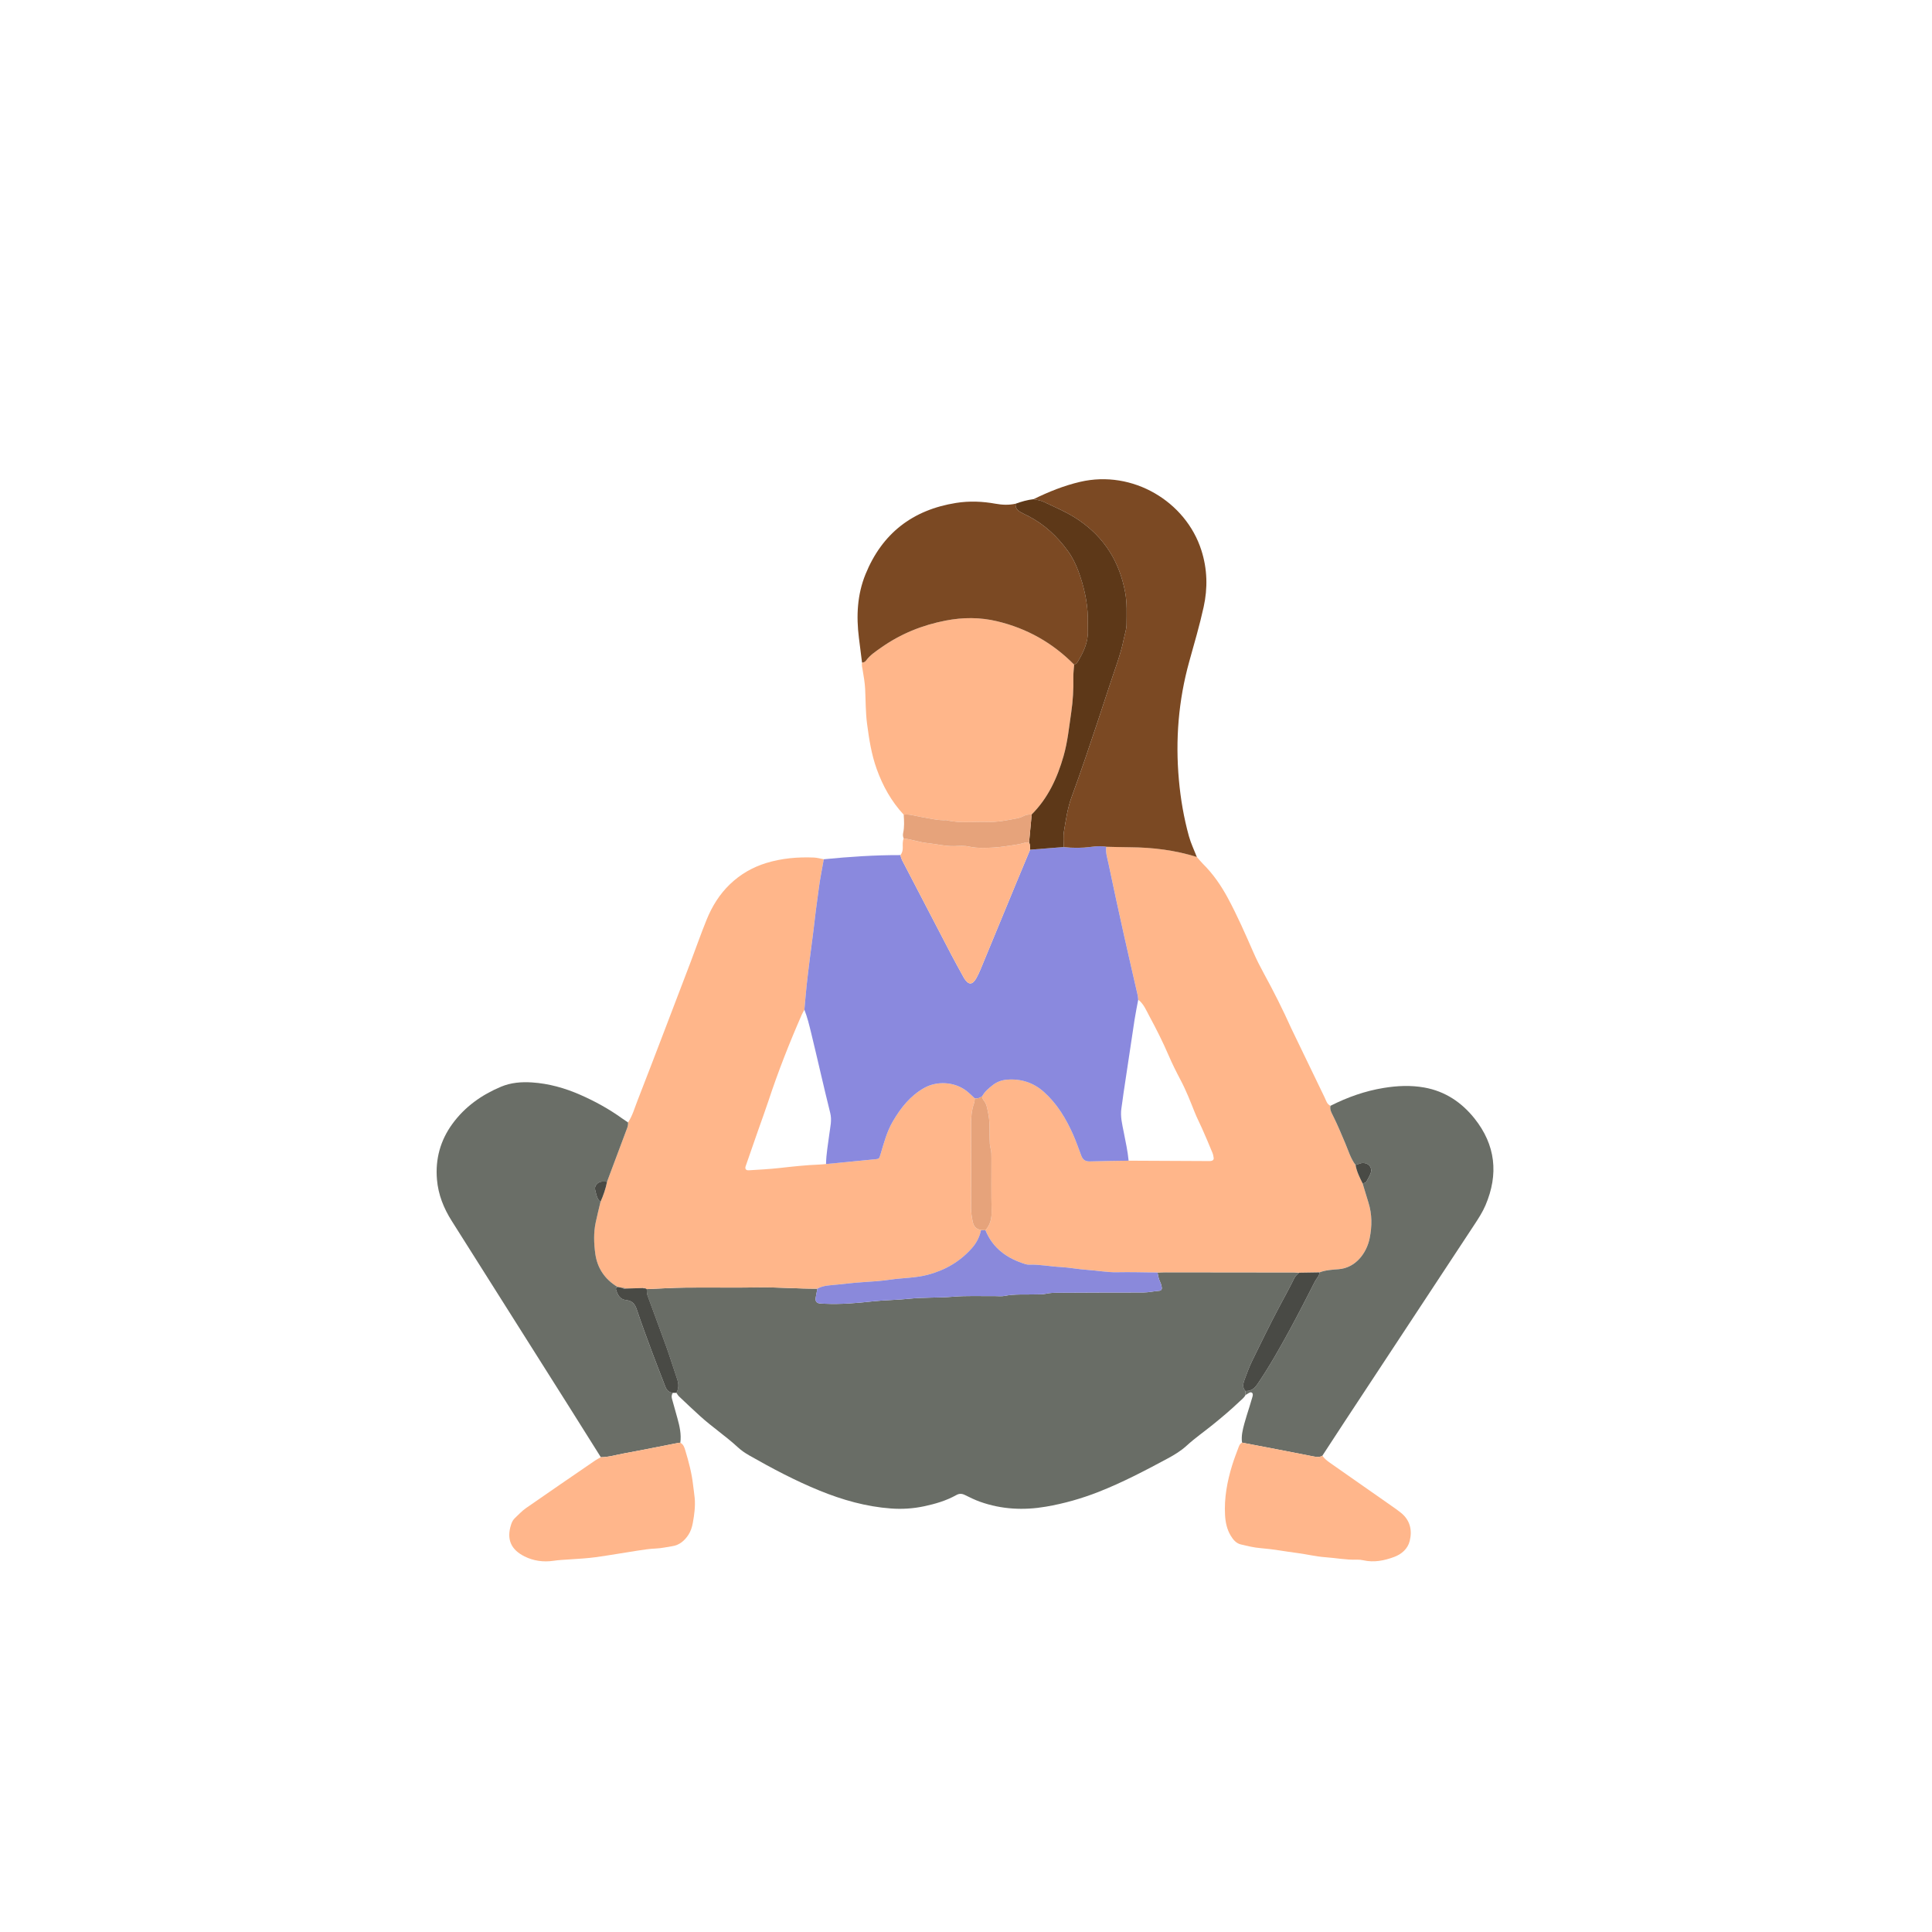 <svg width="500" height="500" viewBox="0 0 500 500" fill="none" xmlns="http://www.w3.org/2000/svg">
<path d="M322.336 361.022C321.962 361.755 321.298 362.222 320.723 362.77C318.528 364.869 316.202 366.817 313.841 368.731C311.611 370.54 309.242 372.176 307.116 374.128C305.646 375.478 303.93 376.52 302.163 377.469C296.322 380.605 290.458 383.688 284.273 386.115C279.875 387.839 275.35 389.124 270.689 389.923C264.914 390.91 259.227 390.636 253.68 388.669C252.329 388.19 251.033 387.554 249.748 386.917C248.965 386.527 248.278 386.481 247.503 386.917C244.899 388.375 242.071 389.205 239.166 389.822C236.334 390.424 233.483 390.609 230.593 390.397C224.151 389.926 218.024 388.186 212.083 385.76C205.787 383.194 199.788 380.011 193.885 376.651C192.851 376.061 191.84 375.37 190.968 374.564C187.851 371.69 184.317 369.325 181.181 366.481C179.348 364.819 177.55 363.113 175.752 361.412C175.471 361.146 175.278 360.791 175.046 360.475C175.641 359.36 175.683 358.222 175.27 357.026C174.321 354.248 173.469 351.435 172.477 348.669C170.872 344.19 169.178 339.742 167.558 335.267C167.377 334.761 167.423 334.175 167.361 333.623C170.698 333.488 174.036 333.268 177.377 333.233C183.75 333.168 190.127 333.284 196.504 333.183C201.528 333.106 206.531 333.55 211.547 333.504C211.381 334.364 211.184 335.216 211.064 336.081C210.983 336.675 211.385 337.199 211.971 337.3C212.438 337.381 212.92 337.381 213.399 337.4C217.55 337.597 221.697 337.25 225.802 336.794C228.973 336.443 232.152 336.455 235.323 336.112C239.027 335.71 242.792 335.915 246.535 335.595C250.18 335.286 253.872 335.463 257.541 335.429C258.34 335.421 259.162 335.541 259.929 335.386C262.618 334.846 265.335 335.074 268.039 334.989C268.915 334.962 269.814 335.016 270.659 334.827C271.689 334.595 272.711 334.564 273.749 334.561C281.09 334.53 288.432 334.483 295.774 334.495C297.225 334.495 298.617 334.159 300.045 334.051C300.527 334.013 300.739 333.642 300.674 333.21C300.604 332.744 300.481 332.269 300.28 331.848C299.902 331.042 299.709 330.193 299.574 329.325C300.211 329.302 300.847 329.26 301.488 329.26C312.66 329.267 323.829 329.279 335.002 329.298C335.399 329.298 335.797 329.345 336.194 329.372C335.739 329.804 335.256 330.186 334.963 330.791C333.713 333.361 332.313 335.853 330.978 338.38C328.563 342.944 326.298 347.589 324.037 352.234C323.277 353.796 322.679 355.448 322.078 357.08C321.719 358.052 321.48 359.078 322.305 359.988C322.317 360.332 322.332 360.679 322.344 361.022H322.336Z" fill="#696D66"/>
<path d="M211.554 333.499C206.535 333.549 201.531 333.102 196.508 333.179C190.135 333.279 183.757 333.163 177.38 333.229C174.043 333.264 170.706 333.484 167.365 333.619C167.207 333.538 167.049 333.461 166.89 333.38C166.751 333.202 166.605 333.187 166.439 333.345C164.865 333.391 163.291 333.437 161.717 333.48C161.57 333.291 161.397 333.206 161.161 333.322C160.691 333.225 160.22 333.129 159.749 333.032C156.501 331.053 154.553 328.16 154.047 324.421C153.685 321.752 153.592 319.036 154.159 316.362C154.537 314.584 154.981 312.824 155.397 311.053C156.157 309.371 156.748 307.639 157.103 305.826C158.843 301.177 160.575 296.524 162.326 291.879C162.5 291.42 162.558 290.969 162.535 290.494C163.692 288.754 164.232 286.744 164.985 284.831C167.276 278.971 169.521 273.091 171.771 267.211C174.109 261.112 176.439 255.009 178.761 248.902C180.146 245.252 181.427 241.56 182.901 237.949C184.298 234.531 186.215 231.425 188.919 228.832C191.624 226.236 194.776 224.427 198.329 223.339C202.322 222.116 206.446 221.761 210.609 221.93C211.477 221.965 212.333 222.216 213.194 222.37C212.754 224.951 212.191 227.505 211.878 230.113C211.573 232.632 211.172 235.14 210.894 237.667C210.52 241.058 210.034 244.434 209.614 247.817C209.316 250.179 209.023 252.54 208.769 254.905C208.541 257.034 208.371 259.171 208.175 261.305C207.951 261.729 207.7 262.138 207.507 262.574C204.309 269.881 201.384 277.296 198.884 284.877C198.036 287.447 197.094 289.985 196.199 292.539C195.119 295.625 194.043 298.712 192.978 301.806C192.743 302.485 193.032 302.913 193.777 302.871C196.4 302.713 199.027 302.577 201.639 302.288C205.123 301.902 208.603 301.513 212.106 301.385C212.661 301.366 213.217 301.293 213.772 301.247C217.958 300.841 222.144 300.432 226.33 300.031C227.518 299.916 227.518 299.919 227.893 298.673C228.761 295.776 229.513 292.848 231.072 290.197C233.12 286.71 235.535 283.619 239.131 281.582C242.499 279.677 247.024 279.939 250.145 282.342C250.898 282.921 251.561 283.616 252.263 284.256C252.213 284.65 252.236 285.066 252.105 285.433C251.426 287.339 251.291 289.298 251.299 291.305C251.337 298.407 251.326 305.51 251.307 312.608C251.307 313.812 251.48 314.965 251.727 316.142C251.993 317.423 252.634 318.129 253.895 318.318C253.54 320.081 252.734 321.655 251.569 322.975C248.483 326.478 244.605 328.738 240.095 329.915C236.92 330.745 233.629 330.698 230.404 331.173C228.201 331.493 225.979 331.659 223.753 331.79C220.74 331.964 217.742 332.384 214.733 332.639C213.607 332.735 212.538 332.944 211.55 333.503L211.554 333.499Z" fill="#FFB68A"/>
<path d="M336.19 329.37C335.793 329.343 335.395 329.297 334.998 329.297C323.825 329.282 312.656 329.266 301.484 329.259C300.847 329.259 300.211 329.301 299.574 329.324C296.075 329.289 292.576 329.178 289.077 329.251C286.515 329.305 284.015 328.811 281.48 328.649C279.108 328.499 276.758 328.016 274.389 327.897C271.689 327.758 269.027 327.191 266.311 327.295C265.998 327.306 265.67 327.245 265.373 327.152C260.686 325.694 256.955 323.105 255.038 318.383C256.33 316.932 256.677 315.25 256.627 313.314C256.511 308.78 256.596 304.24 256.581 299.703C256.581 298.912 256.596 298.09 256.392 297.342C256.153 296.474 256.137 295.621 256.118 294.745C256.068 292.45 256.21 290.162 255.705 287.87C255.462 286.767 255.35 285.691 254.598 284.807C254.328 284.491 254.22 284.116 254.181 283.711C254.837 282.485 255.898 281.624 256.959 280.791C257.981 279.988 259.208 279.541 260.485 279.425C264.158 279.097 267.445 280.15 270.184 282.608C273.564 285.64 275.863 289.46 277.695 293.569C278.506 295.386 279.146 297.272 279.856 299.132C280.242 300.146 280.913 300.605 282.047 300.567C285.392 300.463 288.741 300.44 292.09 300.382C299.018 300.416 305.951 300.451 312.88 300.482C313.119 300.482 313.362 300.474 313.59 300.413C313.926 300.324 314.149 300.058 314.107 299.718C314.049 299.251 313.953 298.773 313.775 298.341C312.892 296.211 312.012 294.082 311.063 291.983C310.442 290.606 309.751 289.267 309.188 287.855C308.069 285.05 306.974 282.23 305.554 279.549C304.439 277.438 303.366 275.297 302.421 273.102C300.94 269.661 299.262 266.316 297.479 263.029C296.657 261.513 296.013 259.827 294.57 258.708C294.524 258.314 294.509 257.909 294.42 257.523C293.243 252.338 292.032 247.165 290.878 241.976C289.52 235.857 288.174 229.735 286.901 223.6C286.596 222.138 286.083 220.676 286.291 219.133C288.343 219.175 290.396 219.241 292.448 219.256C298.328 219.299 304.107 220.005 309.736 221.776C310.261 222.373 310.754 223.002 311.318 223.562C313.949 226.17 316.024 229.179 317.772 232.424C320.23 236.991 322.305 241.737 324.385 246.486C325.214 248.384 326.159 250.24 327.155 252.061C329.647 256.609 331.973 261.243 334.103 265.972C334.168 266.119 334.238 266.262 334.307 266.405C337.151 272.296 339.986 278.191 342.841 284.078C343.215 284.85 343.412 285.772 344.323 286.169C344.087 287.11 344.543 287.89 344.936 288.669C346.12 291.026 347.12 293.46 348.154 295.887C348.96 297.785 349.531 299.811 350.812 301.489C351.109 303.179 351.861 304.695 352.617 306.211C353.127 307.885 353.624 309.564 354.149 311.234C355.106 314.282 355.086 317.353 354.458 320.451C353.674 324.29 350.846 328.121 346.418 328.464C344.782 328.591 343.069 328.676 341.479 329.282C339.712 329.309 337.949 329.336 336.182 329.367L336.19 329.37Z" fill="#FFB68A"/>
<path d="M292.089 300.387C288.74 300.441 285.392 300.468 282.047 300.572C280.912 300.606 280.241 300.147 279.855 299.137C279.146 297.277 278.501 295.387 277.695 293.573C275.866 289.468 273.563 285.645 270.183 282.613C267.444 280.155 264.157 279.102 260.485 279.43C259.208 279.546 257.977 279.993 256.958 280.796C255.897 281.629 254.836 282.489 254.181 283.716C253.61 284.137 252.985 284.36 252.267 284.256C251.561 283.616 250.897 282.921 250.149 282.343C247.028 279.939 242.503 279.673 239.135 281.583C235.539 283.62 233.124 286.71 231.075 290.198C229.517 292.848 228.764 295.776 227.896 298.674C227.522 299.924 227.522 299.92 226.334 300.032C222.148 300.437 217.962 300.842 213.78 301.251C213.811 298.623 214.316 296.046 214.636 293.45C214.856 291.668 215.335 289.928 214.864 288.045C213.155 281.193 211.623 274.295 209.953 267.432C209.451 265.372 208.957 263.296 208.174 261.309C208.371 259.176 208.541 257.038 208.768 254.909C209.023 252.544 209.316 250.183 209.613 247.822C210.038 244.438 210.52 241.059 210.894 237.671C211.172 235.144 211.573 232.637 211.878 230.117C212.194 227.509 212.754 224.955 213.194 222.374C219.798 221.726 226.411 221.275 233.051 221.298C233.182 222.274 233.714 223.092 234.15 223.937C238.151 231.657 242.167 239.365 246.195 247.069C247.194 248.979 248.251 250.854 249.281 252.744C249.358 252.883 249.42 253.034 249.509 253.165C250.647 254.955 251.634 254.97 252.657 253.18C253.093 252.42 253.455 251.614 253.791 250.808C256.962 243.15 260.118 235.484 263.285 227.826C264.377 225.183 265.484 222.544 266.588 219.905C269.485 219.678 272.383 219.454 275.28 219.226C277.626 219.489 279.971 219.493 282.313 219.18C283.64 219.003 284.963 218.895 286.291 219.142C286.082 220.685 286.595 222.143 286.9 223.609C288.173 229.747 289.52 235.87 290.878 241.985C292.031 247.174 293.243 252.351 294.419 257.532C294.508 257.918 294.52 258.319 294.57 258.717C294.253 260.437 293.895 262.15 293.628 263.875C292.652 270.236 291.707 276.598 290.758 282.964C290.569 284.222 290.438 285.487 290.233 286.741C289.875 288.924 290.442 291.012 290.847 293.114C291.314 295.529 291.858 297.933 292.085 300.39L292.089 300.387Z" fill="#8A89DE"/>
<path d="M155.405 311.052C154.988 312.819 154.545 314.583 154.167 316.361C153.599 319.035 153.696 321.751 154.055 324.42C154.56 328.159 156.508 331.052 159.757 333.031C159.626 333.22 159.344 333.444 159.382 333.587C159.776 335.022 160.355 336.291 162.11 336.473C163.526 336.619 164.298 337.406 164.76 338.799C166.018 342.568 167.407 346.295 168.788 350.022C169.895 353 171.072 355.955 172.21 358.922C172.554 359.821 173.159 360.373 174.139 360.469C173.784 360.955 173.757 361.476 173.919 362.043C174.394 363.714 174.857 365.392 175.32 367.066C175.891 369.13 176.365 371.21 176.061 373.378C175.902 373.386 175.74 373.378 175.586 373.405C170.918 374.315 166.257 375.272 161.582 376.121C159.56 376.488 157.573 377.109 155.494 377.124C152.693 372.664 149.9 368.201 147.087 363.748C137.033 347.823 126.976 331.897 116.91 315.979C114.831 312.692 113.422 309.193 113.087 305.273C112.632 299.949 113.966 295.123 117.091 290.841C120.324 286.412 124.661 283.337 129.684 281.234C132.23 280.169 134.935 279.953 137.674 280.131C142.025 280.416 146.153 281.578 150.131 283.318C153.943 284.984 157.573 286.983 160.96 289.413C161.477 289.783 162.014 290.131 162.538 290.493C162.561 290.968 162.504 291.419 162.33 291.878C160.578 296.523 158.842 301.176 157.106 305.825C156.562 305.825 156.003 305.736 155.482 305.844C154.533 306.037 153.785 307.036 154.024 307.92C154.321 309.019 154.433 310.238 155.405 311.056V311.052Z" fill="#6A6E67"/>
<path d="M341.487 329.291C343.076 328.685 344.789 328.6 346.425 328.473C350.85 328.13 353.682 324.299 354.465 320.46C355.094 317.362 355.113 314.287 354.156 311.243C353.631 309.573 353.134 307.895 352.625 306.22C353.033 306.205 353.446 306.132 353.658 305.75C354.044 305.055 354.453 304.365 354.727 303.624C355.233 302.27 354.322 301.055 352.883 300.981C352.123 300.943 351.51 301.348 350.819 301.498C349.534 299.824 348.967 297.795 348.161 295.896C347.131 293.47 346.132 291.035 344.943 288.678C344.55 287.895 344.095 287.12 344.33 286.178C348.697 283.964 353.269 282.34 358.118 281.552C361.606 280.985 365.105 280.823 368.604 281.448C373.978 282.405 378.249 285.272 381.579 289.434C387.069 296.298 387.879 303.879 384.441 311.93C383.685 313.697 382.64 315.31 381.586 316.911C370.34 333.978 359.094 351.05 347.856 368.121C345.97 370.988 344.102 373.87 342.223 376.744C341.49 377.195 340.75 377.087 339.932 376.925C333.774 375.706 327.609 374.537 321.444 373.357C321.19 371.659 321.606 370.031 322.035 368.422C322.424 366.964 322.914 365.537 323.354 364.09C323.609 363.253 323.871 362.419 324.106 361.578C324.214 361.196 324.349 360.726 324.025 360.456C323.682 360.17 323.285 360.448 322.949 360.664C322.752 360.791 322.544 360.907 322.339 361.027C322.328 360.683 322.312 360.336 322.301 359.993C323.701 360.051 324.593 359.433 325.407 358.237C328.501 353.697 331.19 348.917 333.813 344.102C336.058 339.978 338.188 335.792 340.318 331.61C340.707 330.842 341.46 330.248 341.483 329.295L341.487 329.291Z" fill="#6A6E67"/>
<path d="M233.877 210.842C230.682 207.408 228.456 203.392 226.882 199.005C225.532 195.244 224.922 191.324 224.401 187.37C224.004 184.353 224.046 181.336 223.9 178.319C223.819 176.66 223.522 175.009 223.248 173.365C223.144 172.737 222.955 172.127 223.094 171.483C223.51 171.456 223.869 171.317 224.124 170.97C225.181 169.519 226.662 168.566 228.097 167.559C233.14 164.014 238.718 161.768 244.752 160.603C249.193 159.743 253.618 159.724 258.043 160.781C265.77 162.625 272.418 166.359 277.989 172.015C277.915 173.122 277.757 174.233 277.78 175.341C277.85 178.373 277.68 181.382 277.232 184.384C276.673 188.161 276.307 191.972 275.253 195.653C273.633 201.305 271.233 206.544 267.001 210.776C266.284 210.784 265.581 210.83 264.922 211.193C264.366 211.498 263.768 211.683 263.128 211.806C260.639 212.285 258.155 212.805 255.605 212.713C252.04 212.585 248.444 213.133 244.914 212.258C242.669 212.377 240.524 211.775 238.336 211.424C236.867 211.189 235.412 210.637 233.877 210.842Z" fill="#FFB68A"/>
<path d="M286.291 219.139C284.964 218.892 283.64 219 282.313 219.177C279.971 219.49 277.626 219.486 275.28 219.223C275.292 217.865 275.126 216.48 275.35 215.161C275.855 212.194 276.264 209.2 277.306 206.346C278.559 202.912 279.79 199.471 280.959 196.01C283.054 189.826 285.137 183.638 287.147 177.426C288.444 173.418 290.006 169.486 290.843 165.339C291.094 164.097 291.542 162.855 291.549 161.609C291.569 158.835 291.711 156.072 291.19 153.279C289.713 145.351 285.789 139.086 279.127 134.556C276.279 132.624 273.104 131.293 270.006 129.834C269.231 129.472 268.32 129.398 267.472 129.194C271.345 127.292 275.327 125.683 279.543 124.699C293.139 121.528 306.9 129.792 310.92 142.431C312.459 147.272 312.591 152.145 311.503 157.087C310.457 161.848 309.08 166.52 307.776 171.207C304.983 181.253 304.165 191.461 305.095 201.824C305.538 206.762 306.372 211.646 307.695 216.426C308.204 218.263 309.049 220.003 309.74 221.789C304.115 220.018 298.332 219.312 292.452 219.27C290.4 219.254 288.347 219.189 286.295 219.146L286.291 219.139Z" fill="#7B4923"/>
<path d="M277.988 172.014C272.417 166.358 265.766 162.624 258.042 160.78C253.617 159.723 249.196 159.742 244.751 160.602C238.718 161.767 233.139 164.013 228.097 167.558C226.661 168.569 225.18 169.522 224.123 170.969C223.868 171.316 223.509 171.455 223.093 171.482C222.823 169.348 222.553 167.211 222.286 165.078C221.58 159.457 221.839 153.909 223.996 148.608C228.293 138.045 236.167 131.957 247.413 130.159C250.847 129.611 254.261 129.75 257.649 130.364C259.412 130.684 261.113 130.742 262.849 130.36C262.714 131.378 263.254 132.038 264.064 132.509C264.755 132.91 265.488 133.23 266.198 133.597C270.314 135.73 273.597 138.813 276.317 142.532C277.502 144.152 278.385 145.919 279.08 147.805C280.519 151.714 281.456 155.714 281.533 159.892C281.556 161.011 281.506 162.13 281.545 163.249C281.645 166.347 280.31 168.963 278.775 171.501C278.628 171.744 278.258 171.848 277.992 172.014H277.988Z" fill="#7B4923"/>
<path d="M321.441 373.35C327.606 374.534 333.771 375.699 339.928 376.918C340.746 377.08 341.487 377.188 342.22 376.737C342.737 377.466 343.412 378.021 344.133 378.527C349.426 382.234 354.723 385.934 360.013 389.642C360.862 390.236 361.718 390.826 362.524 391.474C364.924 393.392 365.526 395.973 364.835 398.793C364.33 400.853 362.717 402.23 360.8 402.94C358.254 403.885 355.588 404.429 352.825 403.8C352.285 403.677 351.714 403.619 351.163 403.638C348.439 403.739 345.761 403.203 343.057 403.013C340.603 402.844 338.188 402.234 335.742 401.922C332.586 401.517 329.458 400.907 326.275 400.66C324.539 400.525 322.818 400.101 321.117 399.696C319.882 399.399 319.107 398.426 318.486 397.389C317.525 395.78 317.151 393.99 317.043 392.134C316.792 387.693 317.587 383.4 318.891 379.183C319.384 377.586 319.99 376.019 320.577 374.453C320.742 374.013 320.959 373.566 321.433 373.342L321.441 373.35Z" fill="#FFB68B"/>
<path d="M155.498 377.13C157.578 377.114 159.564 376.493 161.586 376.127C166.266 375.278 170.922 374.321 175.59 373.411C175.745 373.38 175.907 373.392 176.065 373.384C176.867 373.781 177.114 374.58 177.342 375.324C178.241 378.295 179.039 381.293 179.379 384.391C179.499 385.498 179.691 386.597 179.788 387.705C179.977 389.865 179.688 392.002 179.302 394.117C179.101 395.212 178.769 396.296 178.144 397.238C177.141 398.754 175.818 399.88 173.962 400.158C172.55 400.37 171.158 400.702 169.711 400.756C168.125 400.818 166.547 401.069 164.973 401.308C161.358 401.856 157.759 402.508 154.14 403.001C151.937 403.302 149.703 403.414 147.481 403.569C146.054 403.669 144.634 403.719 143.203 403.935C140.633 404.317 138.037 403.95 135.741 402.797C132.393 401.119 130.95 398.515 132.304 394.46C132.512 393.835 132.817 393.287 133.288 392.843C134.218 391.971 135.093 391.015 136.131 390.293C142.08 386.15 148.068 382.06 154.047 377.959C154.507 377.647 155.012 377.4 155.494 377.126L155.498 377.13Z" fill="#FFB68B"/>
<path d="M277.988 172.013C278.254 171.843 278.624 171.739 278.771 171.5C280.306 168.957 281.641 166.346 281.541 163.248C281.506 162.129 281.553 161.01 281.529 159.891C281.448 155.713 280.515 151.716 279.076 147.804C278.381 145.918 277.502 144.151 276.313 142.53C273.594 138.811 270.31 135.729 266.194 133.595C265.484 133.229 264.751 132.909 264.061 132.507C263.254 132.04 262.71 131.381 262.845 130.358C264.346 129.811 265.878 129.375 267.471 129.189C268.32 129.394 269.23 129.467 270.006 129.83C273.104 131.288 276.279 132.619 279.126 134.552C285.792 139.081 289.716 145.347 291.19 153.275C291.711 156.068 291.568 158.83 291.549 161.604C291.541 162.85 291.093 164.093 290.843 165.335C290.009 169.486 288.443 173.413 287.147 177.422C285.137 183.633 283.053 189.821 280.958 196.006C279.786 199.466 278.555 202.911 277.305 206.341C276.263 209.196 275.854 212.19 275.349 215.157C275.121 216.476 275.291 217.865 275.28 219.219C272.382 219.447 269.485 219.67 266.588 219.898C266.526 219.281 266.661 218.633 266.317 218.054C266.545 215.627 266.773 213.204 267 210.778C271.236 206.546 273.636 201.307 275.253 195.655C276.306 191.97 276.672 188.159 277.232 184.385C277.675 181.384 277.845 178.375 277.779 175.342C277.756 174.235 277.911 173.124 277.988 172.017V172.013Z" fill="#5D3818"/>
<path d="M266.318 218.053C266.661 218.632 266.526 219.28 266.588 219.897C265.489 222.536 264.378 225.175 263.286 227.818C260.118 235.48 256.962 243.142 253.791 250.8C253.456 251.61 253.089 252.416 252.657 253.172C251.635 254.962 250.643 254.947 249.509 253.157C249.424 253.022 249.358 252.875 249.281 252.736C248.251 250.846 247.194 248.967 246.195 247.061C242.167 239.357 238.151 231.645 234.15 223.929C233.714 223.084 233.182 222.27 233.051 221.29C233.498 220.707 233.653 220.044 233.637 219.311C233.626 218.535 233.56 217.741 233.876 216.996C235.998 217.239 238.016 218.011 240.157 218.215C242.437 218.431 244.667 219.041 246.986 218.971C248.255 218.933 249.574 218.817 250.79 219.095C252.059 219.388 253.301 219.438 254.571 219.427C256.311 219.415 258.031 219.33 259.779 219.076C261.662 218.802 263.54 218.616 265.365 218.057C265.655 217.968 265.998 218.053 266.314 218.057L266.318 218.053Z" fill="#FFB68B"/>
<path d="M266.318 218.053C266.002 218.053 265.658 217.965 265.369 218.053C263.54 218.613 261.662 218.798 259.783 219.072C258.035 219.327 256.314 219.411 254.574 219.423C253.309 219.435 252.063 219.384 250.794 219.091C249.578 218.813 248.259 218.929 246.99 218.968C244.671 219.037 242.437 218.428 240.161 218.212C238.02 218.007 236.002 217.236 233.88 216.992C233.672 216.541 233.626 216.063 233.73 215.592C234.077 214.014 233.985 212.429 233.876 210.839C235.408 210.635 236.866 211.186 238.336 211.422C240.524 211.773 242.669 212.374 244.914 212.255C248.448 213.131 252.04 212.583 255.605 212.71C258.155 212.803 260.639 212.282 263.128 211.804C263.768 211.68 264.366 211.495 264.922 211.19C265.581 210.827 266.283 210.781 267.001 210.773C266.773 213.2 266.546 215.623 266.318 218.05V218.053Z" fill="#E6A37B"/>
<path d="M174.147 360.474C173.167 360.374 172.561 359.822 172.218 358.927C171.08 355.96 169.903 353.005 168.796 350.027C167.415 346.3 166.026 342.573 164.768 338.804C164.305 337.411 163.534 336.62 162.118 336.477C160.363 336.296 159.784 335.027 159.39 333.592C159.352 333.453 159.633 333.225 159.765 333.036C160.235 333.133 160.706 333.229 161.177 333.322C161.323 333.507 161.508 333.561 161.732 333.48C163.306 333.434 164.88 333.387 166.45 333.345L166.67 333.437L166.902 333.379C167.06 333.461 167.218 333.538 167.376 333.619C167.434 334.17 167.388 334.757 167.573 335.262C169.193 339.737 170.887 344.186 172.492 348.665C173.48 351.427 174.332 354.243 175.285 357.021C175.694 358.221 175.656 359.355 175.061 360.47H174.159L174.147 360.474Z" fill="#494A45"/>
<path d="M255.037 318.384C256.955 323.106 260.685 325.699 265.373 327.153C265.674 327.246 266.002 327.307 266.31 327.296C269.026 327.192 271.688 327.759 274.389 327.898C276.761 328.017 279.111 328.5 281.48 328.65C284.014 328.812 286.514 329.306 289.076 329.252C292.575 329.179 296.074 329.29 299.574 329.325C299.705 330.193 299.898 331.042 300.276 331.848C300.476 332.273 300.6 332.747 300.669 333.21C300.731 333.642 300.523 334.013 300.04 334.051C298.613 334.159 297.22 334.499 295.77 334.495C288.428 334.483 281.086 334.526 273.745 334.56C272.711 334.564 271.684 334.595 270.654 334.827C269.813 335.016 268.91 334.962 268.035 334.989C265.33 335.074 262.614 334.846 259.925 335.386C259.158 335.54 258.336 335.421 257.537 335.428C253.868 335.463 250.176 335.286 246.53 335.594C242.788 335.911 239.027 335.71 235.319 336.111C232.148 336.455 228.969 336.443 225.798 336.794C221.693 337.246 217.549 337.593 213.394 337.4C212.92 337.377 212.434 337.381 211.967 337.3C211.38 337.195 210.979 336.675 211.06 336.08C211.18 335.216 211.377 334.364 211.542 333.503C212.53 332.944 213.599 332.736 214.725 332.639C217.734 332.381 220.732 331.964 223.745 331.79C225.975 331.659 228.193 331.497 230.396 331.173C233.622 330.702 236.909 330.749 240.088 329.915C244.601 328.735 248.475 326.478 251.561 322.975C252.726 321.652 253.533 320.081 253.888 318.318C254.266 318.342 254.648 318.365 255.026 318.384H255.037Z" fill="#8A89DB"/>
<path d="M341.486 329.289C341.463 330.242 340.711 330.836 340.321 331.604C338.192 335.786 336.058 339.972 333.817 344.096C331.193 348.911 328.504 353.691 325.41 358.232C324.592 359.431 323.705 360.045 322.305 359.987C321.479 359.076 321.718 358.054 322.077 357.082C322.679 355.446 323.277 353.799 324.037 352.236C326.298 347.591 328.562 342.946 330.977 338.382C332.312 335.855 333.713 333.363 334.963 330.794C335.256 330.192 335.738 329.81 336.193 329.374C337.96 329.347 339.723 329.32 341.49 329.289H341.486Z" fill="#494A45"/>
<path d="M255.037 318.384C254.655 318.36 254.277 318.337 253.899 318.318C252.638 318.129 252.001 317.419 251.731 316.142C251.484 314.965 251.307 313.812 251.311 312.608C251.33 305.506 251.341 298.403 251.303 291.304C251.291 289.298 251.43 287.338 252.109 285.433C252.24 285.07 252.217 284.649 252.267 284.256C252.985 284.36 253.614 284.14 254.181 283.716C254.22 284.121 254.328 284.495 254.598 284.811C255.354 285.699 255.462 286.775 255.705 287.875C256.21 290.166 256.067 292.454 256.118 294.75C256.137 295.622 256.152 296.478 256.392 297.346C256.596 298.094 256.581 298.916 256.581 299.707C256.596 304.244 256.515 308.781 256.627 313.318C256.677 315.255 256.33 316.937 255.037 318.387V318.384Z" fill="#E6A37B"/>
<path d="M155.405 311.054C154.433 310.236 154.321 309.017 154.024 307.918C153.785 307.034 154.533 306.039 155.482 305.842C156.003 305.738 156.566 305.823 157.106 305.823C156.752 307.636 156.161 309.372 155.401 311.05L155.405 311.054Z" fill="#494A45"/>
<path d="M161.724 333.48C161.501 333.557 161.316 333.507 161.169 333.321C161.404 333.206 161.578 333.294 161.724 333.48Z" fill="#6A6E67"/>
<path d="M166.894 333.38L166.663 333.438L166.443 333.345C166.605 333.187 166.755 333.206 166.894 333.38Z" fill="#E6A37B"/>
<path d="M350.815 301.497C351.506 301.346 352.119 300.937 352.879 300.98C354.322 301.057 355.228 302.272 354.723 303.622C354.449 304.363 354.04 305.054 353.654 305.748C353.442 306.134 353.029 306.203 352.62 306.219C351.864 304.703 351.108 303.186 350.815 301.497Z" fill="#494A45"/>
</svg>
